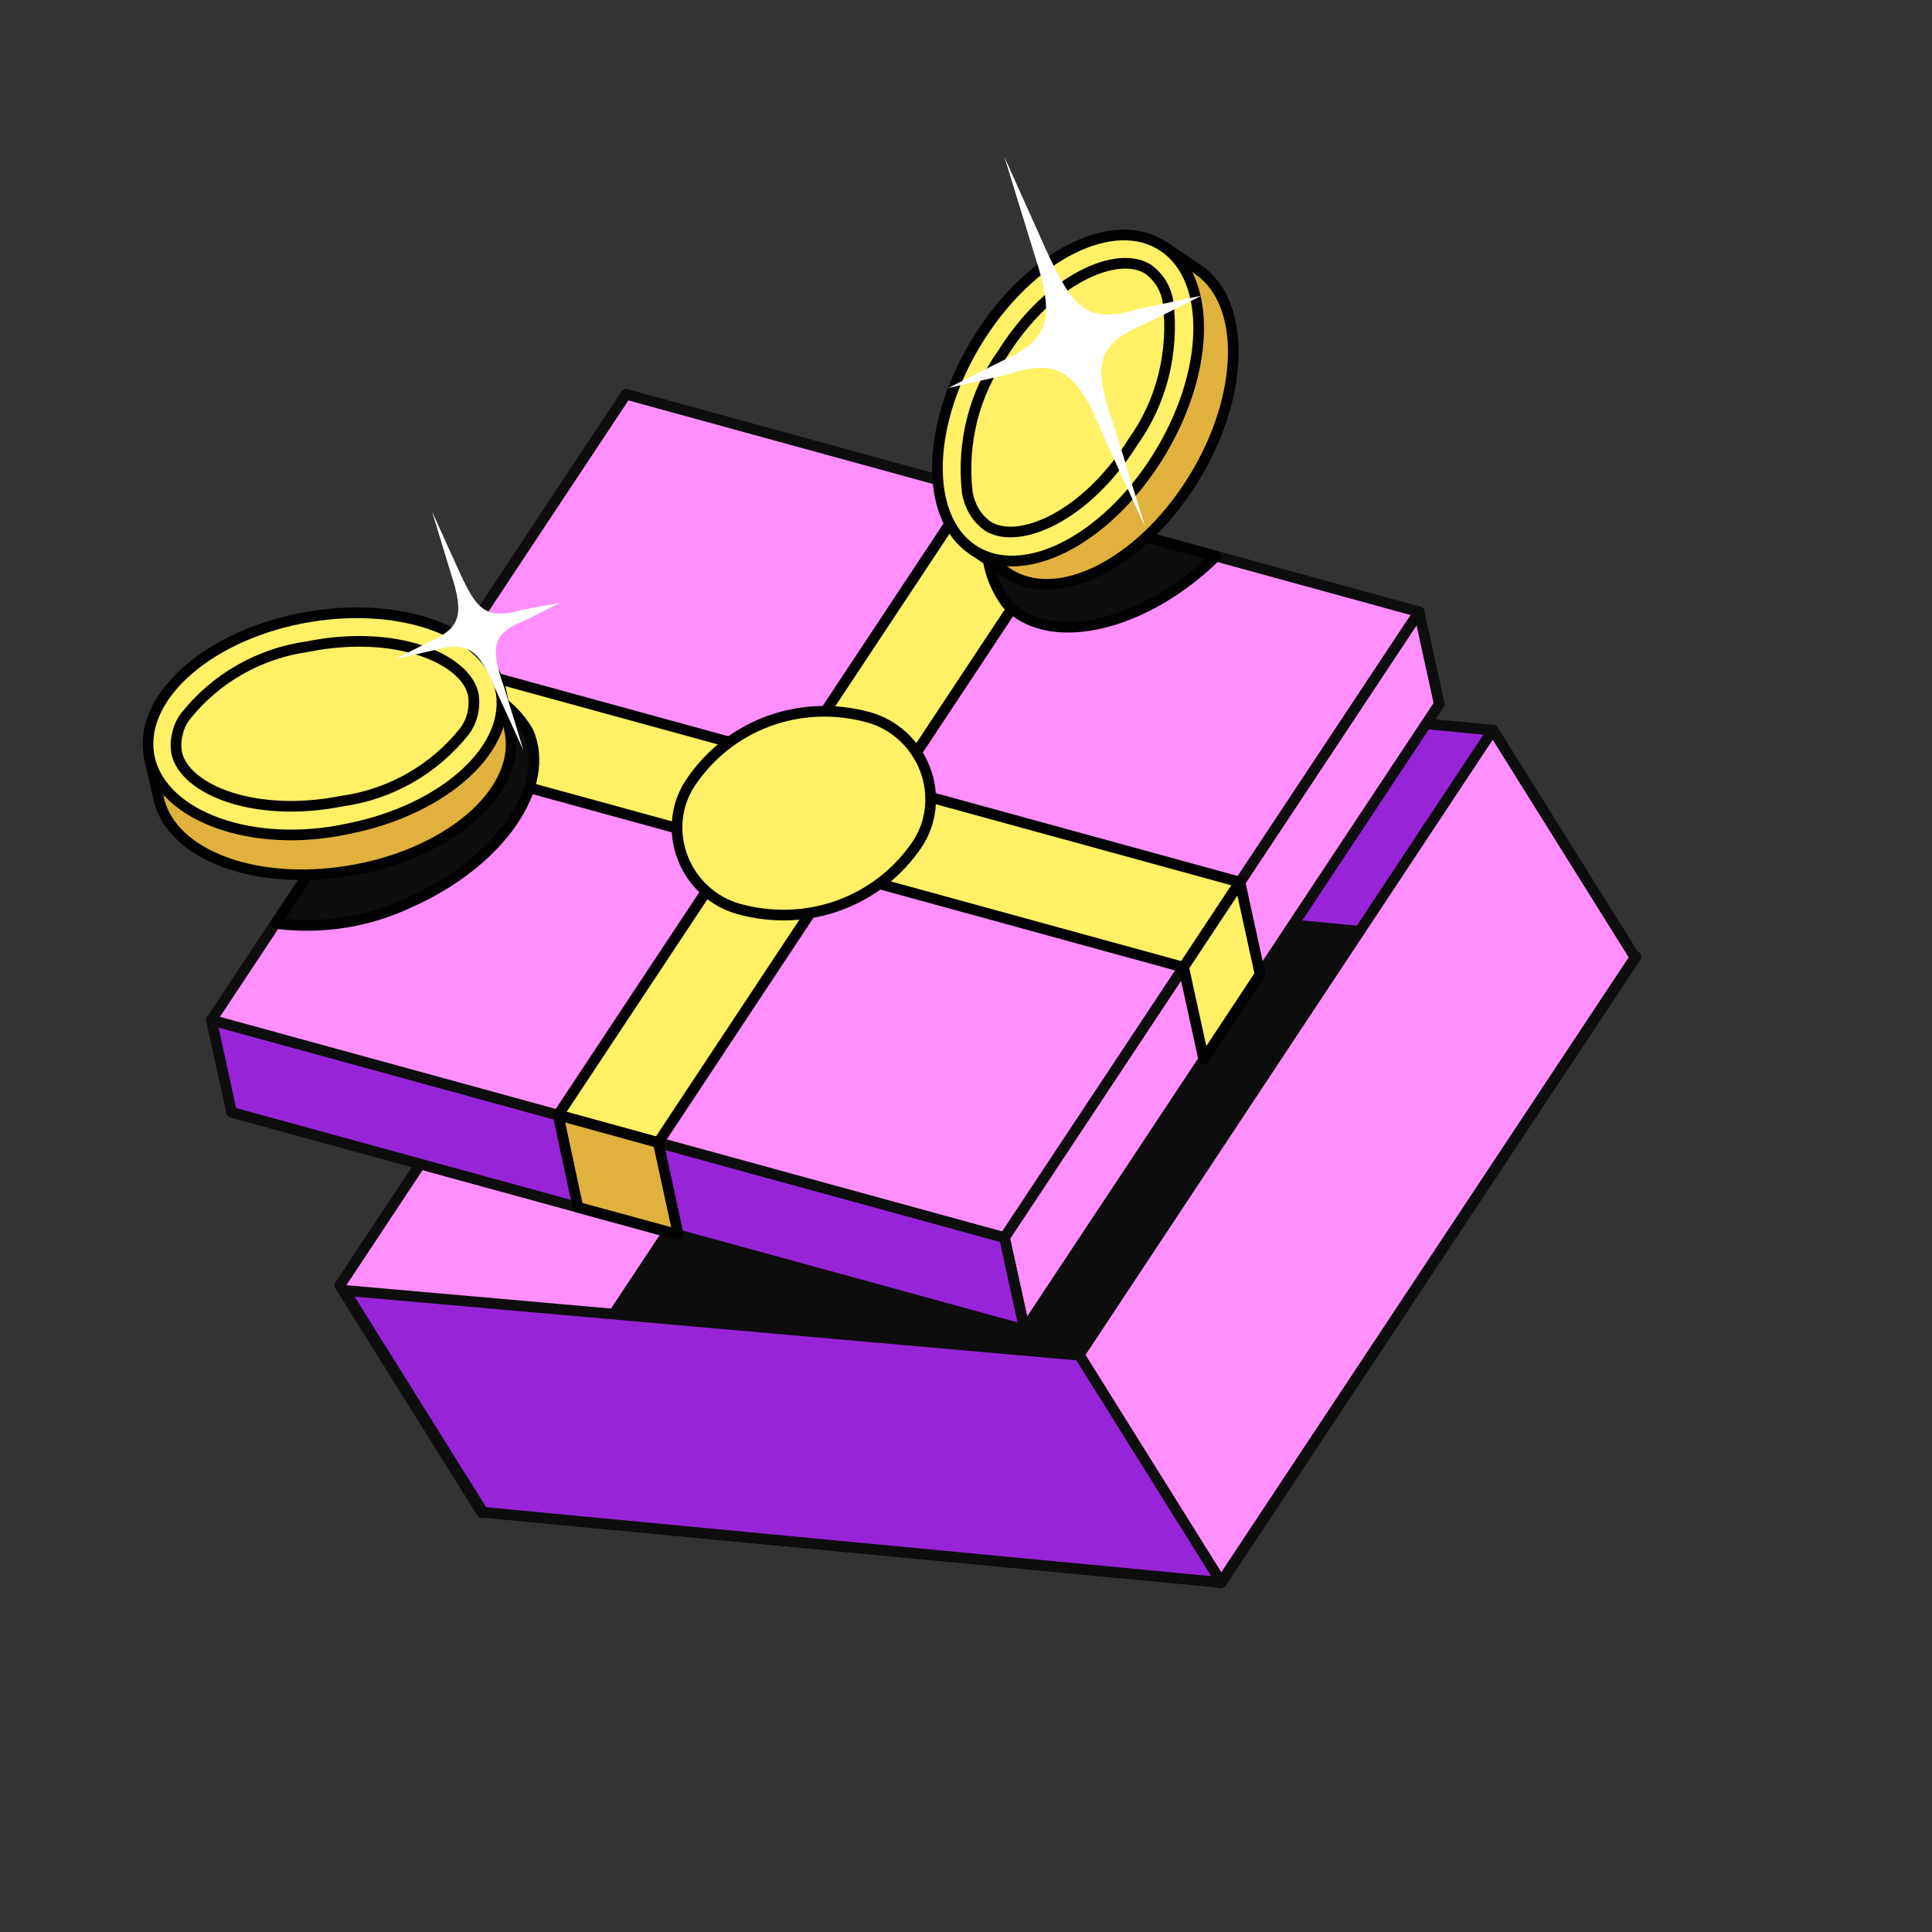 <svg width="93" height="93" viewBox="0 0 93 93" fill="none" xmlns="http://www.w3.org/2000/svg">
<rect x="0" y="0" width="93" height="93" fill="#333333" stroke="none"/>
<g clip-path="url(#clip0_1259_6441)">
<path d="M58.797 76.175L23.25 72.794L43.207 42.674L78.753 46.055L58.797 76.175Z" fill="#0D0D0D" stroke="#0D0D0D" stroke-width="0.513" stroke-linecap="round" stroke-linejoin="round"/>
<path d="M78.702 46.087L43.155 42.707L36.32 31.768L71.867 35.149L78.702 46.087Z" fill="#9724D6" stroke="#0D0D0D" stroke-width="0.513" stroke-linecap="round" stroke-linejoin="round"/>
<path d="M71.861 35.135L78.704 46.087L58.748 76.207L51.913 65.269L71.861 35.135Z" fill="#FF8EFF" stroke="#0D0D0D" stroke-width="0.513" stroke-linecap="round" stroke-linejoin="round"/>
<path d="M36.314 31.755L43.158 42.706L23.201 72.827L16.358 61.875L36.314 31.755Z" fill="#FF8EFF" stroke="#0D0D0D" stroke-width="0.513" stroke-linecap="round" stroke-linejoin="round"/>
<path d="M58.797 76.175L23.251 72.795L16.576 62.113L51.962 65.237L58.797 76.175Z" fill="#9724D6" stroke="#0D0D0D" stroke-width="0.513" stroke-linecap="round" stroke-linejoin="round"/>
<path d="M68.309 29.45L69.28 33.894L49.324 64.014L48.352 59.57L68.309 29.45Z" fill="#FF8EFF" stroke="#0D0D0D" stroke-width="0.513" stroke-linecap="round" stroke-linejoin="round"/>
<path d="M48.349 59.57L49.321 64.014L11.149 53.543L10.177 49.099L48.349 59.57Z" fill="#9724D6" stroke="#0D0D0D" stroke-width="0.513" stroke-linecap="round" stroke-linejoin="round"/>
<path d="M10.179 49.1L48.351 59.571L68.308 29.451L30.136 18.979L10.179 49.1Z" fill="#FF8EFF" stroke="#0D0D0D" stroke-width="0.513" stroke-linecap="round" stroke-linejoin="round"/>
<path d="M18.802 36.088L56.974 46.56L59.685 42.462L21.513 31.991L18.802 36.088Z" fill="#FFF066" stroke="#020203" stroke-width="0.513" stroke-linecap="round" stroke-linejoin="round"/>
<path d="M26.866 53.674L31.685 55.001L51.633 24.867L46.81 23.562L26.866 53.674Z" fill="#FFF066" stroke="#020203" stroke-width="0.513" stroke-linecap="round" stroke-linejoin="round"/>
<path d="M41.797 34.524C40.188 34.085 38.504 34.155 36.97 34.724C35.437 35.292 34.129 36.332 33.222 37.703C32.882 38.218 32.672 38.813 32.609 39.438C32.547 40.062 32.634 40.699 32.864 41.292C33.093 41.886 33.457 42.42 33.927 42.848C34.396 43.277 34.956 43.588 35.559 43.754C37.164 44.199 38.848 44.139 40.384 43.581C41.92 43.024 43.235 41.997 44.154 40.637C44.5 40.118 44.714 39.517 44.778 38.885C44.843 38.254 44.755 37.61 44.524 37.01C44.292 36.41 43.923 35.87 43.449 35.437C42.974 35.004 42.407 34.691 41.797 34.524Z" fill="#FFF066" stroke="#020203" stroke-width="0.513" stroke-linecap="round" stroke-linejoin="round"/>
<path d="M19.727 43.433C24.067 41.51 26.589 37.831 25.416 35.203C24.958 34.431 24.299 33.798 23.516 33.378C22.733 32.957 21.857 32.766 20.988 32.825L13.288 44.453C15.507 44.734 17.737 44.381 19.727 43.433Z" fill="#0D0D0D" stroke="#020203" stroke-width="0.513" stroke-linecap="round" stroke-linejoin="round"/>
<path d="M48.068 23.902C47.639 24.683 47.445 25.583 47.51 26.491C47.575 27.4 47.896 28.279 48.434 29.024C50.343 31.155 54.731 30.29 58.214 27.081L58.527 26.773L48.068 23.902Z" fill="#0D0D0D" stroke="#020203" stroke-width="0.513" stroke-linecap="round" stroke-linejoin="round"/>
<path d="M56.974 46.558L57.946 51.002L60.657 46.904L59.685 42.461L56.974 46.558Z" fill="#FFF066" stroke="#020203" stroke-width="0.513" stroke-linecap="round" stroke-linejoin="round"/>
<path d="M26.868 53.674L27.818 58.112L32.65 59.431L31.686 55L26.868 53.674Z" fill="#E0B23D" stroke="#020203" stroke-width="0.513" stroke-linecap="round" stroke-linejoin="round"/>
<path d="M24.528 35.139L24.095 33.175L7.192 36.489L7.638 38.445C8.268 41.244 12.551 42.754 17.219 41.846C21.887 40.938 25.157 37.938 24.528 35.139Z" fill="#E0B23D"/>
<path d="M24.528 35.139L24.095 33.175L7.192 36.489L7.638 38.445C8.268 41.244 12.551 42.754 17.219 41.846C21.887 40.938 25.157 37.938 24.528 35.139Z" stroke="#020203" stroke-width="0.513" stroke-linecap="round" stroke-linejoin="round"/>
<path d="M16.774 39.89C21.447 38.961 24.708 35.946 24.087 33.161C23.466 30.376 19.174 28.852 14.506 29.76C9.838 30.668 6.572 33.704 7.201 36.502C7.831 39.301 12.165 40.893 16.774 39.89Z" fill="#FFF066" stroke="#020203" stroke-width="0.513" stroke-linecap="round" stroke-linejoin="round"/>
<path d="M22.361 35.197C20.899 37.038 18.799 38.237 16.465 38.562C12.275 39.397 8.901 38.013 8.505 36.251C8.45 35.942 8.463 35.626 8.541 35.327C8.605 35.021 8.735 34.735 8.92 34.489C10.382 32.648 12.482 31.45 14.815 31.125C19.018 30.282 22.38 31.674 22.781 33.414C22.832 33.728 22.822 34.046 22.753 34.352C22.68 34.659 22.547 34.947 22.361 35.197V35.197Z" stroke="#020203" stroke-width="0.513" stroke-linecap="round" stroke-linejoin="round"/>
<path d="M57.674 12.981L56.015 11.858L46.811 26.453L48.491 27.581C50.862 29.179 54.842 27.199 57.38 23.172C59.919 19.145 60.031 14.587 57.674 12.981Z" fill="#E0B23D"/>
<path d="M57.674 12.981L56.015 11.858L46.811 26.453L48.491 27.581C50.853 29.166 54.842 27.199 57.38 23.172C59.919 19.145 60.031 14.587 57.674 12.981Z" stroke="#020203" stroke-width="0.513" stroke-linecap="round" stroke-linejoin="round"/>
<path d="M56.003 11.866C53.632 10.268 49.665 12.24 47.127 16.267C44.588 20.294 44.441 24.855 46.812 26.453C49.182 28.051 53.163 26.071 55.701 22.044C58.239 18.017 58.386 13.456 56.003 11.866Z" fill="#FFF066" stroke="#020203" stroke-width="0.513" stroke-linecap="round" stroke-linejoin="round"/>
<path d="M55.284 12.971C53.817 12.01 50.54 13.382 48.264 17.02C46.895 18.932 46.289 21.317 46.563 23.716C46.618 24.027 46.726 24.328 46.884 24.605C47.05 24.88 47.268 25.121 47.524 25.312C48.991 26.273 52.268 24.901 54.544 21.264C55.91 19.353 56.511 16.97 56.233 14.576C56.19 14.261 56.085 13.956 55.925 13.679C55.759 13.403 55.541 13.163 55.284 12.971V12.971Z" stroke="#020203" stroke-width="0.513" stroke-linecap="round" stroke-linejoin="round"/>
<path d="M57.83 14.235L55.206 15.555C52.884 16.519 52.478 17.373 53.666 20.63L55.12 25.355L53.078 20.904C51.858 17.911 50.96 17.195 48.518 18.026L45.64 18.679L48.251 17.367C50.458 16.363 50.838 15.412 49.804 12.284L48.35 7.559L50.324 11.96C51.615 14.777 52.283 15.673 54.892 14.85L57.83 14.235Z" fill="white"/>
<path d="M26.969 29.013L25.279 29.862C23.837 30.444 23.5 30.974 24.279 33.116L25.194 36.111L23.857 33.191C23.067 31.263 22.492 30.834 20.871 31.302L19.023 31.724L20.713 30.875C22.121 30.239 22.372 29.631 21.712 27.622L20.797 24.626L22.092 27.478C22.918 29.291 23.349 29.866 25.078 29.368L26.969 29.013Z" fill="white"/>
</g>
<defs>
<clipPath id="clip0_1259_6441">
<rect width="91.95" height="91.95" fill="white" transform="translate(0.126 0.76)"/>
</clipPath>
</defs>
</svg>
